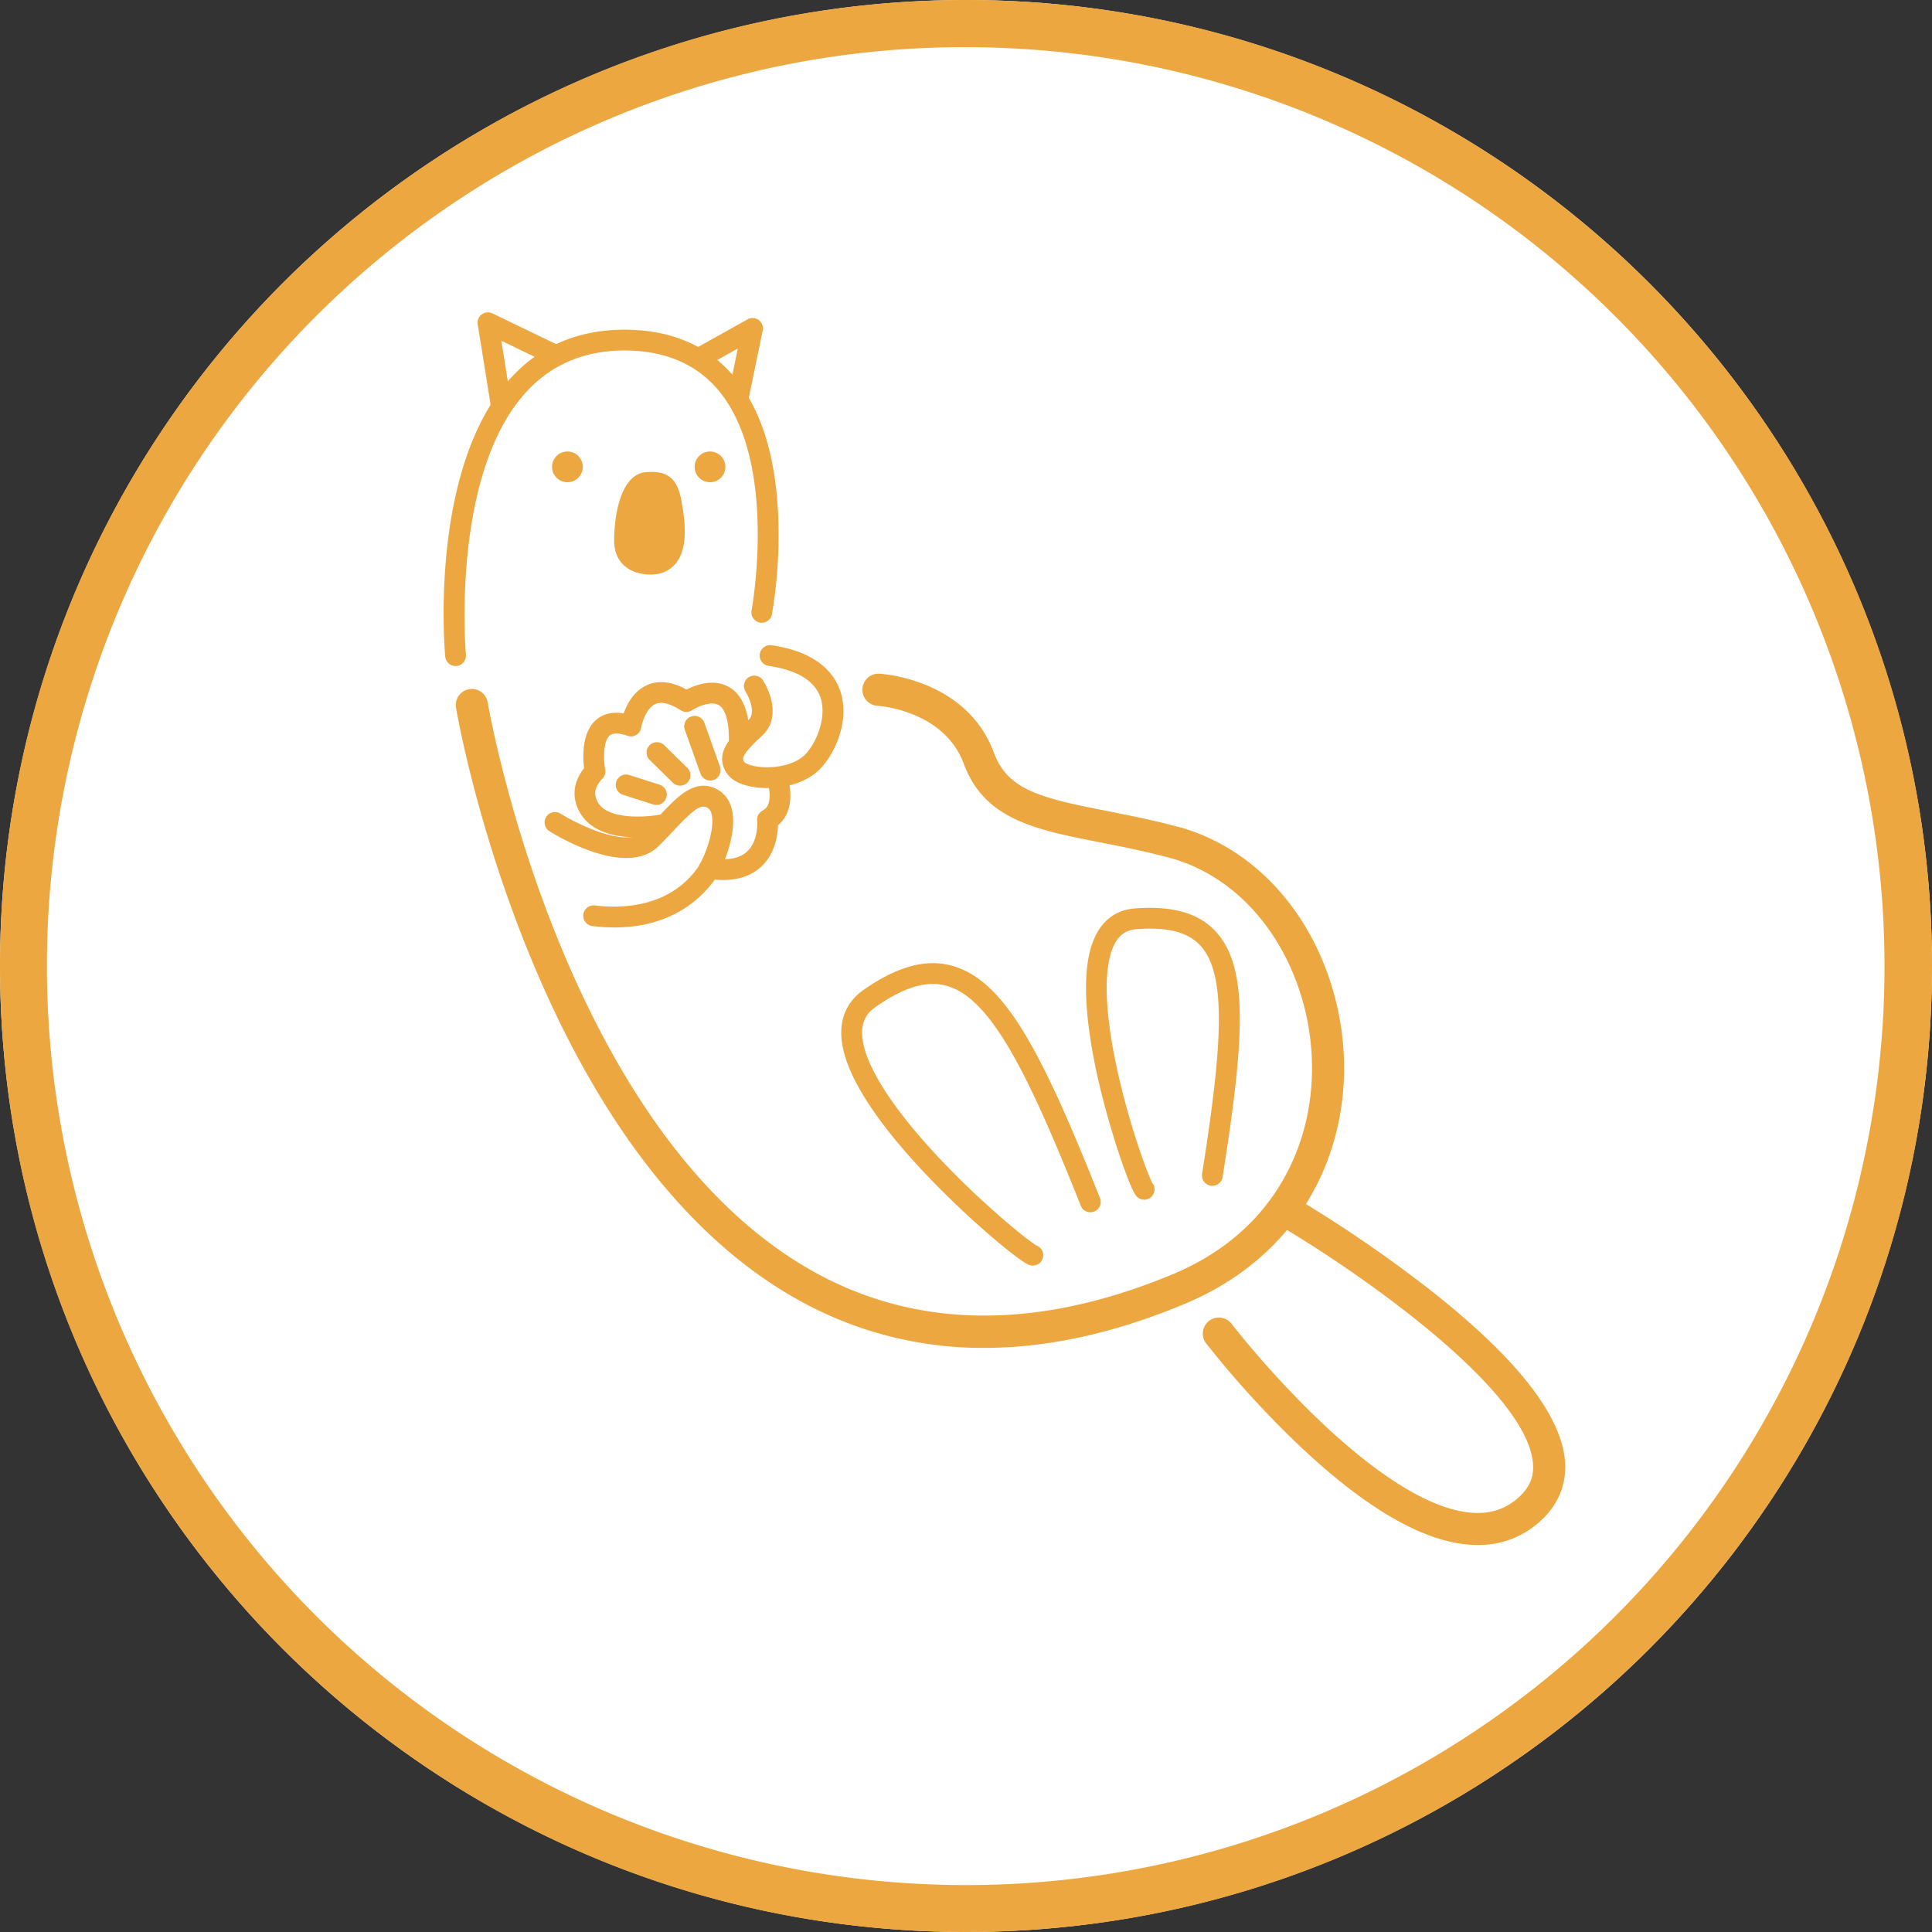 <svg xmlns="http://www.w3.org/2000/svg" viewBox="0 0 1024 1024"><rect x="0" y="0" width="1024" height="1024" fill="#333333" stroke="none"/><defs><style>.cls-1{fill:#fff;}.cls-2{fill:#eca740;}</style></defs><title>Asset 2</title><g id="Layer_2" data-name="Layer 2"><g id="Layer_1-2" data-name="Layer 1"><circle class="cls-1" cx="512" cy="512" r="512"/><path class="cls-2" d="M512,25A487.13,487.13,0,0,1,701.55,960.74,487.13,487.13,0,0,1,322.45,63.26,483.84,483.84,0,0,1,512,25m0-25C229.23,0,0,229.23,0,512s229.23,512,512,512,512-229.23,512-512S794.77,0,512,0Z"/><path class="cls-2" d="M406.59,417.68c-1.34,0-2.64-.05-3.89-.15-4.82-.39-13.47-1.88-17.32-7.45-7.5-10.85,2.46-20.16,11.25-28.37,5-4.66-1.39-15-1.46-15.13a5.5,5.5,0,0,1,9.26-5.95,37.19,37.19,0,0,1,4.18,9.62c2.11,7.9.53,14.82-4.47,19.49-10.17,9.51-11.19,11.94-9.71,14.09.53.71,3.74,2.4,9.8,2.78,7,.44,17.16-1.1,22.71-6.87s11.51-19.52,7.93-30c-3.05-8.91-12.3-14.57-27.51-16.81A5.5,5.5,0,1,1,409,342c24.42,3.6,33.22,15.11,36.31,24.13,5.58,16.34-3.43,33.94-10.41,41.2C427.51,415,416.07,417.68,406.59,417.68Z"/><path class="cls-2" d="M325.72,491.57a96.2,96.2,0,0,1-11.65-.73,5.5,5.5,0,1,1,1.31-10.92c13.65,1.65,38.81,1.3,54.07-19.52,3.5-4.77,9.3-19.38,7.89-28-.32-2-1-3.3-2-4-3.72-2.63-7.48.37-18.52,12.06-2.44,2.58-5,5.24-7.75,8-17.07,16.94-53.87-5.39-58-8A5.5,5.5,0,0,1,297,431.2c8.59,5.38,35.16,18.68,44.41,9.5,2.67-2.64,5.12-5.24,7.5-7.76,5.35-5.66,10-10.55,14.7-13.49,6.41-4,12.52-4,18.17,0,2.39,1.69,5.46,5,6.47,11.2,2,12.41-5.24,29.93-9.88,36.26C371.23,476.58,355.44,491.57,325.72,491.57Z"/><path class="cls-2" d="M338,443.85c-7.92,0-17.63-1.28-24.63-6.45a21.77,21.77,0,0,1-8.81-15.52,1.94,1.94,0,0,1,0-.24c-.44-6.45,2.76-11.66,5-14.49-.7-5.89-1.27-19,6.44-25.64,3.78-3.24,8.66-4.38,14.56-3.39,1.77-5,5.39-11.91,12.4-15,6.1-2.72,13.11-1.92,20.89,2.36,4.78-2.44,14.06-5.91,22.16-1.54,7.61,4.11,11.42,13.68,11.33,28.46a5.5,5.5,0,1,1-11-.06c.06-10.11-1.91-16.75-5.56-18.72-4.44-2.4-12.14,1.61-14,2.82a5.48,5.48,0,0,1-6,0c-3.86-2.49-9.31-5.09-13.35-3.31-4.84,2.13-7.11,9.8-7.58,12.58a5.5,5.5,0,0,1-7.25,4.29c-3.12-1.09-7.28-2-9.45-.15-3.73,3.21-3.2,13.72-2.38,18a5.49,5.49,0,0,1-1.68,5.07c-1.05,1-3.79,4.4-3.63,7.84a10.63,10.63,0,0,0,4.39,7.76c7.92,5.84,24.16,4.35,29.75,3.28a5.5,5.5,0,1,1,2.06,10.81A78.58,78.58,0,0,1,338,443.85Z"/><path class="cls-2" d="M383.25,466.43a53.81,53.81,0,0,1-8.15-.66,5.5,5.5,0,1,1,1.69-10.87c8.76,1.35,15.24.13,19.26-3.64,6.14-5.77,5.28-16.17,5.27-16.28a5.54,5.54,0,0,1,3-5.44c6-3,2.69-14.42,2.66-14.54a5.5,5.5,0,1,1,10.49-3.29A35.59,35.59,0,0,1,418.92,422c-.08,6.63-2.39,12-6.57,15.37-.14,5.15-1.44,14.94-8.7,21.82C398.58,464,391.74,466.43,383.25,466.43Z"/><path class="cls-2" d="M376.43,413.68a5.5,5.5,0,0,1-5.18-3.65l-8.32-23.37A5.5,5.5,0,0,1,373.3,383l8.31,23.36a5.5,5.5,0,0,1-5.18,7.34Z"/><path class="cls-2" d="M360.46,416.42a5.48,5.48,0,0,1-3.85-1.57l-12.16-11.94a5.5,5.5,0,1,1,7.7-7.85L364.31,407a5.5,5.5,0,0,1-3.85,9.42Z"/><path class="cls-2" d="M347.91,426.64a5.45,5.45,0,0,1-1.68-.26l-16.05-5.13a5.5,5.5,0,0,1,3.35-10.48l16.05,5.13a5.5,5.5,0,0,1-1.67,10.74Z"/><circle class="cls-2" cx="300.74" cy="247.45" r="8.15"/><circle class="cls-2" cx="376.33" cy="247.45" r="8.15"/><path class="cls-2" d="M346.39,298.93s-15.53,1.84-15.39-12.52,3.84-30,11.8-30.68,11.08.86,12.86,10.17S361.31,297.68,346.39,298.93Z"/><path class="cls-2" d="M344.68,304.51c-3.3,0-9.27-.64-13.8-4.7-2.49-2.23-5.45-6.38-5.38-13.45.17-16.79,4.67-35.09,16.84-36.11,11.28-.94,16.53,3.16,18.72,14.62,2.13,11.16,3.76,25-2.55,33.34a15.79,15.79,0,0,1-11.58,6.19A20.74,20.74,0,0,1,344.68,304.51Zm1-43.41c-.65,0-1.44,0-2.42.11-2.21.19-6.59,9.27-6.75,25.26,0,3.58,1.29,4.76,1.72,5.15,2.24,2,6.5,2,7.52,1.84l.2,0a4.77,4.77,0,0,0,3.81-1.88c2.76-3.63,2.93-11.92.5-24.63-.82-4.3-1.7-5.23-1.95-5.41A4.86,4.86,0,0,0,345.67,261.1Z"/><path class="cls-2" d="M783.22,818.88c-1.74,0-3.5-.08-5.3-.24-25.65-2.28-56.88-21.06-92.81-55.84a515.82,515.82,0,0,1-45.68-50.6,8.5,8.5,0,1,1,13.47-10.36,511.42,511.42,0,0,0,44.19,48.9c32.54,31.45,61,49.08,82.34,51,10.18.9,18.56-1.78,25.62-8.2,5.82-5.28,8.17-11.16,7.41-18.49-4.2-40.6-97.32-103.71-132.84-124.61a8.5,8.5,0,1,1,8.61-14.65,704.76,704.76,0,0,1,67.31,46c46.43,36,71.27,66.84,73.83,91.54,1.31,12.63-3.15,24-12.88,32.83A48,48,0,0,1,783.22,818.88Z"/><path class="cls-2" d="M547.37,670.78a5.52,5.52,0,0,1-2-.37c-5.13-2-28.65-21.28-50.63-43.84-20.58-21.12-45.71-51.24-48.58-74.74-1.39-11.44,2.52-20.76,11.32-27,18.14-12.77,33.77-16.95,47.8-12.77,27.79,8.27,47.25,46.35,77.88,123.31A5.5,5.5,0,0,1,573,639.49c-28-70.46-47.62-109.94-70.79-116.84-10.74-3.2-22.93.37-38.34,11.22-5.23,3.68-7.41,8.61-6.84,15.51,1.27,15.63,17,39.78,44.17,68,22.63,23.46,44.92,41.14,48.3,42.82a5.5,5.5,0,0,1-2.08,10.59Zm2-10.63,0,0Z"/><path class="cls-2" d="M606.47,635.85a5.51,5.51,0,0,1-4.34-2.1c-3.41-4.36-12.82-31.41-18.94-56.77-6.18-25.6-11.74-60.19-3.19-79.63,4.22-9.61,11.62-15.09,21.4-15.85,19.88-1.55,33.9,2.42,42.88,12.13C662,512.76,659.56,550.87,648,623.86a5.5,5.5,0,0,1-10.87-1.72c10.51-66.45,13.47-105.43-.95-121-6.63-7.18-17.41-9.92-33.94-8.64-5.4.42-9.13,3.06-11.73,8.31-6.1,12.34-5.09,37.74,2.85,71.51,6.58,28,15.63,51.82,17.49,54.79a5.5,5.5,0,0,1-4.4,8.78Zm4.32-8.89.05.06Z"/><path class="cls-2" d="M521.63,714.41a199.87,199.87,0,0,1-98.35-25.33c-32.62-18.08-62.48-46-88.76-82.9-20.82-29.25-39.47-64.24-55.43-104-27.09-67.46-37-124.56-37.36-127a8.5,8.5,0,1,1,16.76-2.84c.1.57,10,58,36.51,123.8,15.47,38.45,33.47,72.2,53.5,100.31,24.77,34.77,52.72,60.92,83.05,77.73,54.55,30.23,118.06,30.8,188.77,1.71,26.19-10.67,46.06-27.29,59.09-49.41,11.59-19.7,17.06-42.91,15.81-67.11-1.23-23.56-8.94-46.77-21.74-65.36-13.38-19.45-31.44-32.94-52.23-39-13.73-3.73-26.73-6.28-38.2-8.54-34.21-6.73-61.24-12-72.22-41.65-10.58-28.52-45.34-30.71-45.69-30.73a8.5,8.5,0,0,1,.91-17c1.89.1,46.3,2.94,60.72,41.8,7.34,19.79,24.52,24,59.56,30.88,11.77,2.31,25.11,4.94,39.45,8.83l.15,0c24.62,7.16,45.91,23,61.56,45.71,14.55,21.15,23.32,47.47,24.7,74.12,1.43,27.54-4.84,54-18.13,76.61-14.75,25.06-38,44.6-67.3,56.52C589.93,706.83,554.81,714.41,521.63,714.41Z"/><path class="cls-2" d="M241.45,353a5.5,5.5,0,0,1-5.47-5c-.37-4.1-8.67-101,35.3-148.24,15.91-17.08,36.69-25.47,61.74-25,24.21.49,43.33,9.18,56.83,25.83,14.59,18,22.25,44.56,22.78,79a251.69,251.69,0,0,1-3.48,46,5.5,5.5,0,0,1-10.81-2.05c.14-.77,14.21-77.55-17-116-11.36-14-27.68-21.32-48.49-21.75-21.77-.44-39.77,6.78-53.45,21.45C238.72,250.81,246.85,346,246.94,347a5.51,5.51,0,0,1-5,6Z"/><path class="cls-2" d="M265.63,220.44a5.5,5.5,0,0,1-5.45-4.77c-.35-2.59-4.7-29.74-7-43.73a5.5,5.5,0,0,1,7.82-5.83l35.22,17a5.5,5.5,0,0,1-4.78,9.91l-25.73-12.42c2,12.29,5,31.3,5.32,33.62a5.49,5.49,0,0,1-4.72,6.18A6.11,6.11,0,0,1,265.63,220.44Z"/><path class="cls-2" d="M391.32,216.15a5.24,5.24,0,0,1-1.11-.12,5.49,5.49,0,0,1-4.28-6.49l5.12-24.81-16.09,9a5.5,5.5,0,1,1-5.37-9.6l26.59-14.85a5.49,5.49,0,0,1,8.07,5.91l-7.55,36.58A5.49,5.49,0,0,1,391.32,216.15Z"/></g></g></svg>
